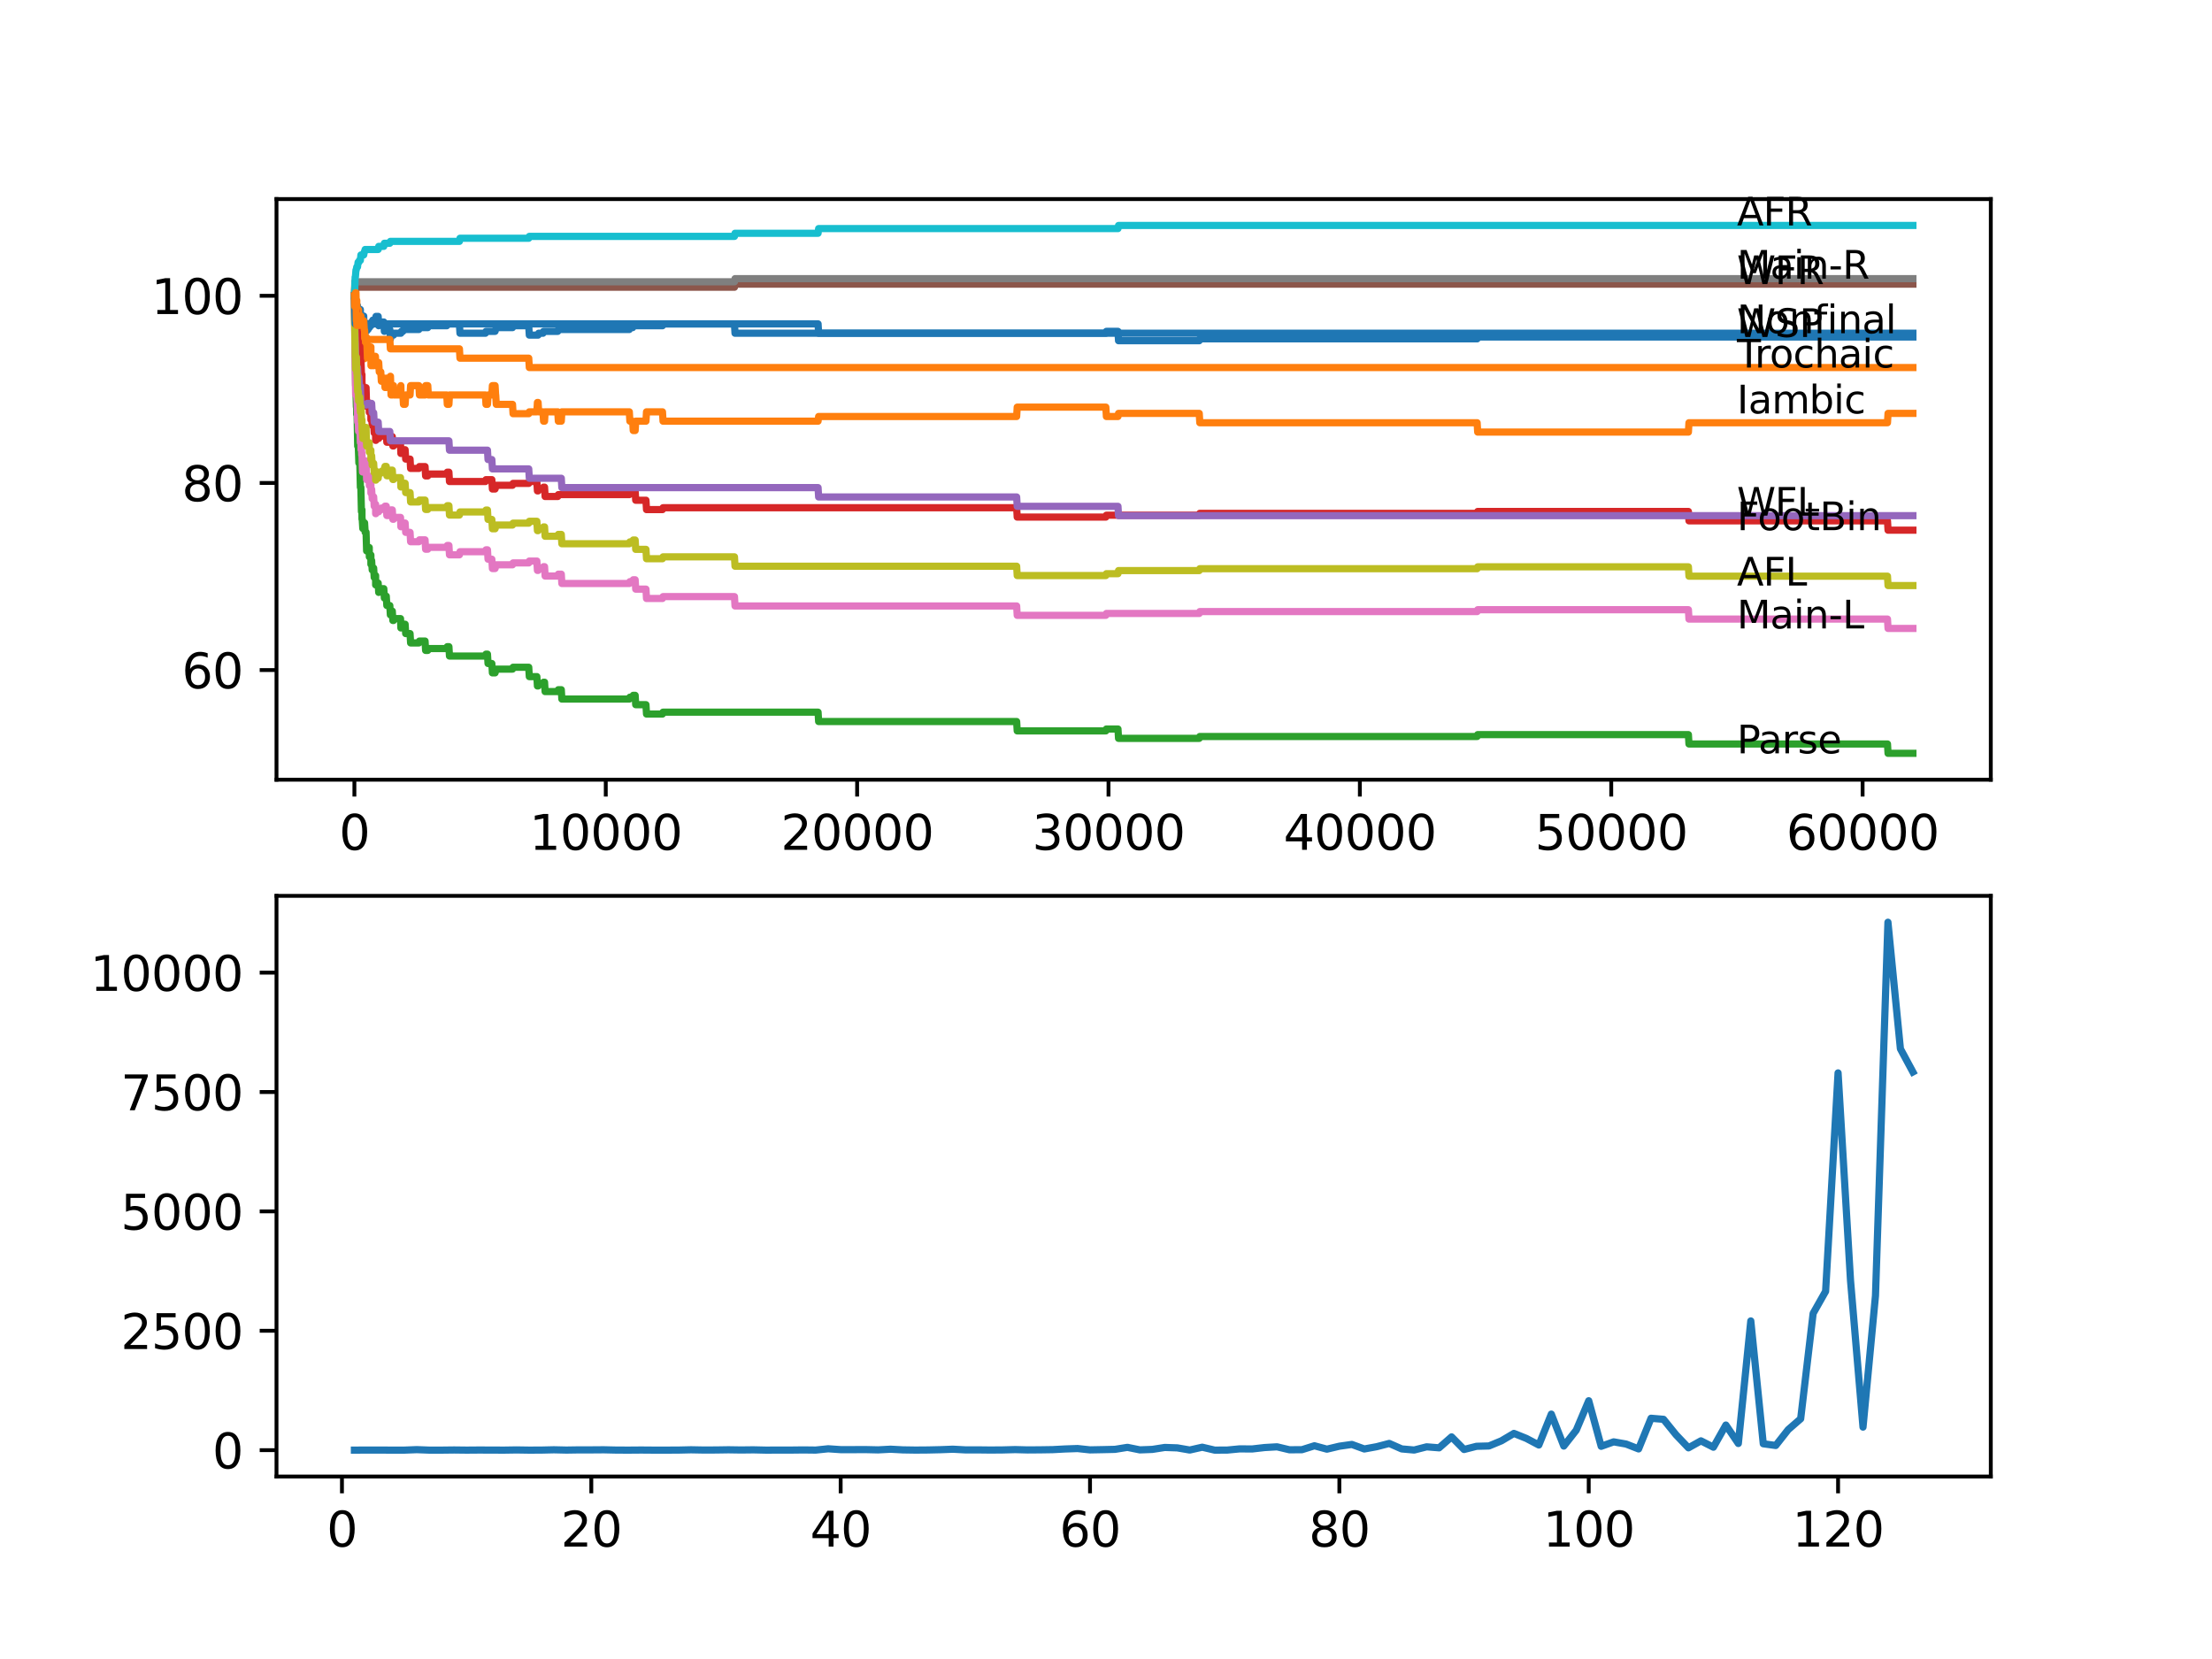 <?xml version="1.0" encoding="utf-8" standalone="no"?>
<!DOCTYPE svg PUBLIC "-//W3C//DTD SVG 1.1//EN"
  "http://www.w3.org/Graphics/SVG/1.1/DTD/svg11.dtd">
<svg xmlns:xlink="http://www.w3.org/1999/xlink" width="460.8pt" height="345.6pt" viewBox="0 0 460.8 345.6" xmlns="http://www.w3.org/2000/svg" version="1.1">
 <defs>
  <style type="text/css">*{stroke-linejoin: round; stroke-linecap: butt}</style>
 </defs>
 <g id="figure_1">
  <g id="patch_1">
   <path d="M 0 345.6 
L 460.8 345.6 
L 460.8 0 
L 0 0 
z
" style="fill: #ffffff"/>
  </g>
  <g id="axes_1">
   <g id="patch_2">
    <path d="M 57.6 162.432 
L 414.72 162.432 
L 414.72 41.472 
L 57.6 41.472 
z
" style="fill: #ffffff"/>
   </g>
   <g id="matplotlib.axis_1">
    <g id="xtick_1">
     <g id="line2d_1">
      <defs>
       <path id="m32d2fa4aa2" d="M 0 0 
L 0 3.5 
" style="stroke: #000000; stroke-width: 0.8"/>
      </defs>
      <g>
       <use xlink:href="#m32d2fa4aa2" x="73.827" y="162.432" style="stroke: #000000; stroke-width: 0.8"/>
      </g>
     </g>
     <g id="text_1">
      <!-- 0 -->
      <g transform="translate(70.646 177.03)scale(0.1 -0.1)">
       <defs>
        <path id="DejaVuSans-30" d="M 2034 4250 
Q 1547 4250 1301 3770 
Q 1056 3291 1056 2328 
Q 1056 1369 1301 889 
Q 1547 409 2034 409 
Q 2525 409 2770 889 
Q 3016 1369 3016 2328 
Q 3016 3291 2770 3770 
Q 2525 4250 2034 4250 
z
M 2034 4750 
Q 2819 4750 3233 4129 
Q 3647 3509 3647 2328 
Q 3647 1150 3233 529 
Q 2819 -91 2034 -91 
Q 1250 -91 836 529 
Q 422 1150 422 2328 
Q 422 3509 836 4129 
Q 1250 4750 2034 4750 
z
" transform="scale(0.016)"/>
       </defs>
       <use xlink:href="#DejaVuSans-30"/>
      </g>
     </g>
    </g>
    <g id="xtick_2">
     <g id="line2d_2">
      <g>
       <use xlink:href="#m32d2fa4aa2" x="126.192" y="162.432" style="stroke: #000000; stroke-width: 0.8"/>
      </g>
     </g>
     <g id="text_2">
      <!-- 10000 -->
      <g transform="translate(110.286 177.03)scale(0.1 -0.1)">
       <defs>
        <path id="DejaVuSans-31" d="M 794 531 
L 1825 531 
L 1825 4091 
L 703 3866 
L 703 4441 
L 1819 4666 
L 2450 4666 
L 2450 531 
L 3481 531 
L 3481 0 
L 794 0 
L 794 531 
z
" transform="scale(0.016)"/>
       </defs>
       <use xlink:href="#DejaVuSans-31"/>
       <use xlink:href="#DejaVuSans-30" x="63.623"/>
       <use xlink:href="#DejaVuSans-30" x="127.246"/>
       <use xlink:href="#DejaVuSans-30" x="190.869"/>
       <use xlink:href="#DejaVuSans-30" x="254.492"/>
      </g>
     </g>
    </g>
    <g id="xtick_3">
     <g id="line2d_3">
      <g>
       <use xlink:href="#m32d2fa4aa2" x="178.556" y="162.432" style="stroke: #000000; stroke-width: 0.8"/>
      </g>
     </g>
     <g id="text_3">
      <!-- 20000 -->
      <g transform="translate(162.65 177.03)scale(0.1 -0.1)">
       <defs>
        <path id="DejaVuSans-32" d="M 1228 531 
L 3431 531 
L 3431 0 
L 469 0 
L 469 531 
Q 828 903 1448 1529 
Q 2069 2156 2228 2338 
Q 2531 2678 2651 2914 
Q 2772 3150 2772 3378 
Q 2772 3750 2511 3984 
Q 2250 4219 1831 4219 
Q 1534 4219 1204 4116 
Q 875 4013 500 3803 
L 500 4441 
Q 881 4594 1212 4672 
Q 1544 4750 1819 4750 
Q 2544 4750 2975 4387 
Q 3406 4025 3406 3419 
Q 3406 3131 3298 2873 
Q 3191 2616 2906 2266 
Q 2828 2175 2409 1742 
Q 1991 1309 1228 531 
z
" transform="scale(0.016)"/>
       </defs>
       <use xlink:href="#DejaVuSans-32"/>
       <use xlink:href="#DejaVuSans-30" x="63.623"/>
       <use xlink:href="#DejaVuSans-30" x="127.246"/>
       <use xlink:href="#DejaVuSans-30" x="190.869"/>
       <use xlink:href="#DejaVuSans-30" x="254.492"/>
      </g>
     </g>
    </g>
    <g id="xtick_4">
     <g id="line2d_4">
      <g>
       <use xlink:href="#m32d2fa4aa2" x="230.921" y="162.432" style="stroke: #000000; stroke-width: 0.8"/>
      </g>
     </g>
     <g id="text_4">
      <!-- 30000 -->
      <g transform="translate(215.015 177.03)scale(0.1 -0.1)">
       <defs>
        <path id="DejaVuSans-33" d="M 2597 2516 
Q 3050 2419 3304 2112 
Q 3559 1806 3559 1356 
Q 3559 666 3084 287 
Q 2609 -91 1734 -91 
Q 1441 -91 1130 -33 
Q 819 25 488 141 
L 488 750 
Q 750 597 1062 519 
Q 1375 441 1716 441 
Q 2309 441 2620 675 
Q 2931 909 2931 1356 
Q 2931 1769 2642 2001 
Q 2353 2234 1838 2234 
L 1294 2234 
L 1294 2753 
L 1863 2753 
Q 2328 2753 2575 2939 
Q 2822 3125 2822 3475 
Q 2822 3834 2567 4026 
Q 2313 4219 1838 4219 
Q 1578 4219 1281 4162 
Q 984 4106 628 3988 
L 628 4550 
Q 988 4650 1302 4700 
Q 1616 4750 1894 4750 
Q 2613 4750 3031 4423 
Q 3450 4097 3450 3541 
Q 3450 3153 3228 2886 
Q 3006 2619 2597 2516 
z
" transform="scale(0.016)"/>
       </defs>
       <use xlink:href="#DejaVuSans-33"/>
       <use xlink:href="#DejaVuSans-30" x="63.623"/>
       <use xlink:href="#DejaVuSans-30" x="127.246"/>
       <use xlink:href="#DejaVuSans-30" x="190.869"/>
       <use xlink:href="#DejaVuSans-30" x="254.492"/>
      </g>
     </g>
    </g>
    <g id="xtick_5">
     <g id="line2d_5">
      <g>
       <use xlink:href="#m32d2fa4aa2" x="283.285" y="162.432" style="stroke: #000000; stroke-width: 0.8"/>
      </g>
     </g>
     <g id="text_5">
      <!-- 40000 -->
      <g transform="translate(267.379 177.03)scale(0.1 -0.1)">
       <defs>
        <path id="DejaVuSans-34" d="M 2419 4116 
L 825 1625 
L 2419 1625 
L 2419 4116 
z
M 2253 4666 
L 3047 4666 
L 3047 1625 
L 3713 1625 
L 3713 1100 
L 3047 1100 
L 3047 0 
L 2419 0 
L 2419 1100 
L 313 1100 
L 313 1709 
L 2253 4666 
z
" transform="scale(0.016)"/>
       </defs>
       <use xlink:href="#DejaVuSans-34"/>
       <use xlink:href="#DejaVuSans-30" x="63.623"/>
       <use xlink:href="#DejaVuSans-30" x="127.246"/>
       <use xlink:href="#DejaVuSans-30" x="190.869"/>
       <use xlink:href="#DejaVuSans-30" x="254.492"/>
      </g>
     </g>
    </g>
    <g id="xtick_6">
     <g id="line2d_6">
      <g>
       <use xlink:href="#m32d2fa4aa2" x="335.65" y="162.432" style="stroke: #000000; stroke-width: 0.8"/>
      </g>
     </g>
     <g id="text_6">
      <!-- 50000 -->
      <g transform="translate(319.744 177.03)scale(0.1 -0.1)">
       <defs>
        <path id="DejaVuSans-35" d="M 691 4666 
L 3169 4666 
L 3169 4134 
L 1269 4134 
L 1269 2991 
Q 1406 3038 1543 3061 
Q 1681 3084 1819 3084 
Q 2600 3084 3056 2656 
Q 3513 2228 3513 1497 
Q 3513 744 3044 326 
Q 2575 -91 1722 -91 
Q 1428 -91 1123 -41 
Q 819 9 494 109 
L 494 744 
Q 775 591 1075 516 
Q 1375 441 1709 441 
Q 2250 441 2565 725 
Q 2881 1009 2881 1497 
Q 2881 1984 2565 2268 
Q 2250 2553 1709 2553 
Q 1456 2553 1204 2497 
Q 953 2441 691 2322 
L 691 4666 
z
" transform="scale(0.016)"/>
       </defs>
       <use xlink:href="#DejaVuSans-35"/>
       <use xlink:href="#DejaVuSans-30" x="63.623"/>
       <use xlink:href="#DejaVuSans-30" x="127.246"/>
       <use xlink:href="#DejaVuSans-30" x="190.869"/>
       <use xlink:href="#DejaVuSans-30" x="254.492"/>
      </g>
     </g>
    </g>
    <g id="xtick_7">
     <g id="line2d_7">
      <g>
       <use xlink:href="#m32d2fa4aa2" x="388.014" y="162.432" style="stroke: #000000; stroke-width: 0.8"/>
      </g>
     </g>
     <g id="text_7">
      <!-- 60000 -->
      <g transform="translate(372.108 177.03)scale(0.1 -0.1)">
       <defs>
        <path id="DejaVuSans-36" d="M 2113 2584 
Q 1688 2584 1439 2293 
Q 1191 2003 1191 1497 
Q 1191 994 1439 701 
Q 1688 409 2113 409 
Q 2538 409 2786 701 
Q 3034 994 3034 1497 
Q 3034 2003 2786 2293 
Q 2538 2584 2113 2584 
z
M 3366 4563 
L 3366 3988 
Q 3128 4100 2886 4159 
Q 2644 4219 2406 4219 
Q 1781 4219 1451 3797 
Q 1122 3375 1075 2522 
Q 1259 2794 1537 2939 
Q 1816 3084 2150 3084 
Q 2853 3084 3261 2657 
Q 3669 2231 3669 1497 
Q 3669 778 3244 343 
Q 2819 -91 2113 -91 
Q 1303 -91 875 529 
Q 447 1150 447 2328 
Q 447 3434 972 4092 
Q 1497 4750 2381 4750 
Q 2619 4750 2861 4703 
Q 3103 4656 3366 4563 
z
" transform="scale(0.016)"/>
       </defs>
       <use xlink:href="#DejaVuSans-36"/>
       <use xlink:href="#DejaVuSans-30" x="63.623"/>
       <use xlink:href="#DejaVuSans-30" x="127.246"/>
       <use xlink:href="#DejaVuSans-30" x="190.869"/>
       <use xlink:href="#DejaVuSans-30" x="254.492"/>
      </g>
     </g>
    </g>
   </g>
   <g id="matplotlib.axis_2">
    <g id="ytick_1">
     <g id="line2d_8">
      <defs>
       <path id="m69a9480f5d" d="M 0 0 
L -3.5 0 
" style="stroke: #000000; stroke-width: 0.8"/>
      </defs>
      <g>
       <use xlink:href="#m69a9480f5d" x="57.6" y="139.587" style="stroke: #000000; stroke-width: 0.8"/>
      </g>
     </g>
     <g id="text_8">
      <!-- 60 -->
      <g transform="translate(37.875 143.386)scale(0.1 -0.1)">
       <use xlink:href="#DejaVuSans-36"/>
       <use xlink:href="#DejaVuSans-30" x="63.623"/>
      </g>
     </g>
    </g>
    <g id="ytick_2">
     <g id="line2d_9">
      <g>
       <use xlink:href="#m69a9480f5d" x="57.6" y="100.604" style="stroke: #000000; stroke-width: 0.8"/>
      </g>
     </g>
     <g id="text_9">
      <!-- 80 -->
      <g transform="translate(37.875 104.403)scale(0.1 -0.1)">
       <defs>
        <path id="DejaVuSans-38" d="M 2034 2216 
Q 1584 2216 1326 1975 
Q 1069 1734 1069 1313 
Q 1069 891 1326 650 
Q 1584 409 2034 409 
Q 2484 409 2743 651 
Q 3003 894 3003 1313 
Q 3003 1734 2745 1975 
Q 2488 2216 2034 2216 
z
M 1403 2484 
Q 997 2584 770 2862 
Q 544 3141 544 3541 
Q 544 4100 942 4425 
Q 1341 4750 2034 4750 
Q 2731 4750 3128 4425 
Q 3525 4100 3525 3541 
Q 3525 3141 3298 2862 
Q 3072 2584 2669 2484 
Q 3125 2378 3379 2068 
Q 3634 1759 3634 1313 
Q 3634 634 3220 271 
Q 2806 -91 2034 -91 
Q 1263 -91 848 271 
Q 434 634 434 1313 
Q 434 1759 690 2068 
Q 947 2378 1403 2484 
z
M 1172 3481 
Q 1172 3119 1398 2916 
Q 1625 2713 2034 2713 
Q 2441 2713 2670 2916 
Q 2900 3119 2900 3481 
Q 2900 3844 2670 4047 
Q 2441 4250 2034 4250 
Q 1625 4250 1398 4047 
Q 1172 3844 1172 3481 
z
" transform="scale(0.016)"/>
       </defs>
       <use xlink:href="#DejaVuSans-38"/>
       <use xlink:href="#DejaVuSans-30" x="63.623"/>
      </g>
     </g>
    </g>
    <g id="ytick_3">
     <g id="line2d_10">
      <g>
       <use xlink:href="#m69a9480f5d" x="57.6" y="61.621" style="stroke: #000000; stroke-width: 0.8"/>
      </g>
     </g>
     <g id="text_10">
      <!-- 100 -->
      <g transform="translate(31.512 65.42)scale(0.1 -0.1)">
       <use xlink:href="#DejaVuSans-31"/>
       <use xlink:href="#DejaVuSans-30" x="63.623"/>
       <use xlink:href="#DejaVuSans-30" x="127.246"/>
      </g>
     </g>
    </g>
   </g>
   <g id="line2d_11">
    <path d="M 73.833 61.621 
L 73.848 61.621 
L 73.932 67.469 
L 73.969 65.13 
L 73.995 65.13 
L 74.037 63.765 
L 74.042 65.714 
L 74.1 65.389 
L 74.121 65.389 
L 74.225 68.573 
L 74.236 68.183 
L 74.356 65.844 
L 74.367 65.844 
L 74.477 63.7 
L 74.592 65.649 
L 74.697 65.649 
L 74.754 65.26 
L 74.76 67.209 
L 74.786 67.209 
L 74.817 67.209 
L 74.938 65.26 
L 74.985 65.26 
L 75.069 64.48 
L 75.074 66.429 
L 75.079 66.429 
L 75.173 66.429 
L 75.236 68.378 
L 75.283 67.599 
L 75.341 67.599 
L 75.456 66.234 
L 75.592 66.234 
L 75.707 65.844 
L 75.77 65.844 
L 75.802 67.793 
L 75.88 67.014 
L 75.948 67.014 
L 76.063 68.963 
L 76.372 68.963 
L 76.488 68.638 
L 76.671 68.638 
L 76.786 68.248 
L 76.938 68.248 
L 77.053 67.858 
L 77.268 67.858 
L 77.388 67.079 
L 77.551 67.079 
L 77.666 66.689 
L 78.205 66.689 
L 78.326 65.909 
L 78.781 65.909 
L 78.891 67.858 
L 78.896 67.469 
L 79.326 67.469 
L 79.441 67.079 
L 79.954 67.079 
L 80.069 69.028 
L 80.085 69.028 
L 80.2 68.638 
L 81.206 68.638 
L 81.321 70.587 
L 81.342 70.587 
L 81.462 69.808 
L 81.981 69.808 
L 82.096 69.418 
L 83.51 69.418 
L 83.625 69.028 
L 83.934 69.028 
L 84.049 68.638 
L 87.259 68.638 
L 87.374 68.248 
L 89.113 68.248 
L 89.228 67.858 
L 93.066 67.858 
L 93.181 67.469 
L 95.705 67.469 
L 95.821 69.418 
L 101.125 69.418 
L 101.24 69.028 
L 103.131 69.028 
L 103.246 68.638 
L 103.267 68.638 
L 103.382 68.248 
L 106.765 68.248 
L 106.88 67.858 
L 110.147 67.858 
L 110.263 69.808 
L 112.095 69.808 
L 112.211 69.418 
L 113.117 69.418 
L 113.232 69.028 
L 116.196 69.028 
L 116.311 68.638 
L 131.099 68.638 
L 131.214 68.248 
L 131.8 68.248 
L 131.915 67.858 
L 138.005 67.858 
L 138.121 67.469 
L 170.419 67.469 
L 170.534 69.418 
L 230.366 69.418 
L 230.481 69.028 
L 232.895 69.028 
L 233.01 70.977 
L 249.825 70.977 
L 249.94 70.587 
L 307.713 70.587 
L 307.829 70.197 
L 398.487 70.197 
L 398.487 70.197 
" clip-path="url(#pfcf13261f3)" style="fill: none; stroke: #1f77b4; stroke-width: 1.5; stroke-linecap: square"/>
   </g>
   <g id="line2d_12">
    <path d="M 73.833 61.621 
L 73.932 58.697 
L 73.937 60.647 
L 73.964 64.545 
L 73.995 58.697 
L 74.047 60.647 
L 74.079 60.647 
L 74.089 58.697 
L 74.157 62.596 
L 74.184 62.596 
L 74.194 62.596 
L 74.288 66.494 
L 74.304 64.545 
L 74.325 62.596 
L 74.372 66.494 
L 74.414 64.545 
L 74.424 64.545 
L 74.487 68.443 
L 74.54 66.494 
L 74.639 66.494 
L 74.697 64.545 
L 74.749 66.494 
L 74.754 66.494 
L 74.817 66.104 
L 74.822 68.053 
L 74.843 68.053 
L 74.849 68.053 
L 74.953 70.002 
L 74.959 68.053 
L 74.985 68.053 
L 75.016 71.952 
L 75.095 69.353 
L 75.173 69.353 
L 75.236 66.916 
L 75.257 70.815 
L 75.268 70.815 
L 75.278 70.815 
L 75.341 68.865 
L 75.372 72.764 
L 75.383 72.764 
L 75.404 72.764 
L 75.524 68.865 
L 75.592 68.865 
L 75.707 70.815 
L 75.802 70.815 
L 75.922 74.713 
L 75.948 74.713 
L 76.063 74.226 
L 76.257 74.226 
L 76.372 70.327 
L 76.488 72.276 
L 76.671 72.276 
L 76.786 74.226 
L 76.922 74.226 
L 76.938 72.276 
L 77.032 74.226 
L 77.263 74.226 
L 77.268 72.276 
L 77.284 76.175 
L 77.367 76.175 
L 77.42 76.175 
L 77.535 74.226 
L 77.551 74.226 
L 77.666 76.175 
L 77.839 76.175 
L 77.954 74.226 
L 78.205 74.226 
L 78.32 76.175 
L 78.781 76.175 
L 78.891 75.525 
L 79.006 77.474 
L 79.326 77.474 
L 79.441 79.423 
L 79.954 79.423 
L 80.069 78.774 
L 80.085 78.774 
L 80.2 80.723 
L 80.467 80.723 
L 80.583 78.774 
L 81.206 78.774 
L 81.321 78.384 
L 81.342 78.384 
L 81.462 82.282 
L 81.724 82.282 
L 81.839 80.333 
L 81.981 80.333 
L 82.096 82.282 
L 83.436 82.282 
L 83.51 80.333 
L 83.546 82.282 
L 83.934 82.282 
L 84.049 84.231 
L 84.395 84.231 
L 84.51 82.282 
L 85.421 82.282 
L 85.536 80.333 
L 87.259 80.333 
L 87.374 82.282 
L 88.547 82.282 
L 88.662 80.333 
L 89.113 80.333 
L 89.228 82.282 
L 93.066 82.282 
L 93.181 84.231 
L 93.517 84.231 
L 93.632 82.282 
L 101.125 82.282 
L 101.24 84.231 
L 101.549 84.231 
L 101.664 82.282 
L 102.46 82.282 
L 102.576 80.333 
L 103.131 80.333 
L 103.246 82.282 
L 103.267 82.282 
L 103.382 84.231 
L 106.765 84.231 
L 106.88 86.18 
L 110.147 86.18 
L 110.263 85.79 
L 111.839 85.79 
L 111.954 83.841 
L 112.095 83.841 
L 112.211 85.79 
L 113.117 85.79 
L 113.232 87.74 
L 113.441 87.74 
L 113.556 85.79 
L 116.196 85.79 
L 116.311 87.74 
L 116.929 87.74 
L 117.044 85.79 
L 131.099 85.79 
L 131.214 87.74 
L 131.8 87.74 
L 131.915 89.689 
L 132.313 89.689 
L 132.429 87.74 
L 134.565 87.74 
L 134.68 85.79 
L 138.005 85.79 
L 138.121 87.74 
L 170.419 87.74 
L 170.534 86.765 
L 211.787 86.765 
L 211.902 84.816 
L 230.366 84.816 
L 230.481 86.765 
L 232.895 86.765 
L 233.01 86.115 
L 249.825 86.115 
L 249.94 88.064 
L 307.713 88.064 
L 307.829 90.014 
L 351.726 90.014 
L 351.841 88.064 
L 393.198 88.064 
L 393.314 86.115 
L 398.487 86.115 
L 398.487 86.115 
" clip-path="url(#pfcf13261f3)" style="fill: none; stroke: #ff7f0e; stroke-width: 1.5; stroke-linecap: square"/>
   </g>
   <g id="line2d_13">
    <path d="M 73.833 61.621 
L 73.969 70.977 
L 73.979 70.977 
L 74.089 80.333 
L 74.11 80.008 
L 74.121 80.008 
L 74.241 84.751 
L 74.246 84.751 
L 74.288 84.361 
L 74.294 86.31 
L 74.335 86.31 
L 74.388 86.31 
L 74.513 92.937 
L 74.639 92.937 
L 74.76 96.446 
L 74.953 96.446 
L 75.074 101.513 
L 75.173 101.513 
L 75.294 106.581 
L 75.367 106.581 
L 75.404 106.191 
L 75.409 108.141 
L 75.456 108.141 
L 75.461 108.141 
L 75.576 110.09 
L 75.592 110.09 
L 75.707 109.7 
L 75.802 109.7 
L 75.922 108.92 
L 75.948 108.92 
L 76.063 110.869 
L 76.257 110.869 
L 76.372 114.768 
L 76.378 114.443 
L 76.671 114.443 
L 76.786 114.053 
L 76.922 114.053 
L 76.938 116.002 
L 77.037 115.612 
L 77.263 115.612 
L 77.268 117.561 
L 77.373 116.782 
L 77.42 116.782 
L 77.535 118.731 
L 77.551 118.731 
L 77.666 118.341 
L 77.839 118.341 
L 77.954 120.29 
L 78.205 120.29 
L 78.247 119.9 
L 78.252 121.849 
L 78.294 121.849 
L 78.299 121.849 
L 78.415 121.46 
L 78.781 121.46 
L 78.891 123.409 
L 78.896 123.019 
L 79.326 123.019 
L 79.441 122.629 
L 79.954 122.629 
L 80.069 124.578 
L 80.085 124.578 
L 80.2 124.188 
L 80.467 124.188 
L 80.583 126.138 
L 81.206 126.138 
L 81.321 128.087 
L 81.342 128.087 
L 81.462 127.307 
L 81.724 127.307 
L 81.839 129.256 
L 81.981 129.256 
L 82.096 128.866 
L 83.436 128.866 
L 83.51 130.815 
L 83.552 130.426 
L 83.934 130.426 
L 84.049 130.036 
L 84.395 130.036 
L 84.51 131.985 
L 85.421 131.985 
L 85.536 133.934 
L 87.259 133.934 
L 87.374 133.544 
L 88.547 133.544 
L 88.662 135.493 
L 89.113 135.493 
L 89.228 135.104 
L 93.066 135.104 
L 93.181 134.714 
L 93.517 134.714 
L 93.632 136.663 
L 101.125 136.663 
L 101.24 136.273 
L 101.549 136.273 
L 101.664 138.222 
L 102.46 138.222 
L 102.576 140.171 
L 103.131 140.171 
L 103.246 139.781 
L 103.267 139.781 
L 103.382 139.392 
L 106.765 139.392 
L 106.88 139.002 
L 110.147 139.002 
L 110.263 140.951 
L 111.839 140.951 
L 111.954 142.9 
L 112.095 142.9 
L 112.211 142.51 
L 113.117 142.51 
L 113.232 142.12 
L 113.441 142.12 
L 113.556 144.07 
L 116.196 144.07 
L 116.311 143.68 
L 116.929 143.68 
L 117.044 145.629 
L 131.099 145.629 
L 131.214 145.239 
L 131.8 145.239 
L 131.915 144.849 
L 132.313 144.849 
L 132.429 146.798 
L 134.565 146.798 
L 134.68 148.747 
L 138.005 148.747 
L 138.121 148.358 
L 170.419 148.358 
L 170.534 150.307 
L 211.787 150.307 
L 211.902 152.256 
L 230.366 152.256 
L 230.481 151.866 
L 232.895 151.866 
L 233.01 153.815 
L 249.825 153.815 
L 249.94 153.425 
L 307.713 153.425 
L 307.829 153.036 
L 351.726 153.036 
L 351.841 154.985 
L 393.198 154.985 
L 393.314 156.934 
L 398.487 156.934 
L 398.487 156.934 
" clip-path="url(#pfcf13261f3)" style="fill: none; stroke: #2ca02c; stroke-width: 1.5; stroke-linecap: square"/>
   </g>
   <g id="line2d_14">
    <path d="M 73.833 61.621 
L 73.864 61.621 
L 73.985 65.13 
L 74.021 65.13 
L 74.079 64.74 
L 74.084 66.689 
L 74.115 66.364 
L 74.121 66.364 
L 74.231 64.772 
L 74.246 66.721 
L 74.346 66.332 
L 74.388 66.332 
L 74.508 71.01 
L 74.639 71.01 
L 74.697 72.959 
L 74.754 72.569 
L 74.87 72.179 
L 74.953 72.179 
L 75.069 75.298 
L 75.205 75.298 
L 75.32 78.416 
L 75.367 78.416 
L 75.404 78.026 
L 75.409 79.976 
L 75.456 79.976 
L 75.461 79.976 
L 75.576 81.925 
L 75.592 81.925 
L 75.707 81.535 
L 75.802 81.535 
L 75.922 80.755 
L 76.257 80.755 
L 76.372 84.653 
L 76.378 84.329 
L 76.671 84.329 
L 76.786 83.939 
L 76.922 83.939 
L 76.938 85.888 
L 77.037 85.498 
L 77.263 85.498 
L 77.268 87.447 
L 77.373 86.668 
L 77.42 86.668 
L 77.535 88.617 
L 77.551 88.617 
L 77.666 88.227 
L 77.839 88.227 
L 77.954 90.176 
L 78.205 90.176 
L 78.247 89.786 
L 78.252 91.735 
L 78.294 91.735 
L 78.299 91.735 
L 78.415 91.345 
L 78.891 91.345 
L 79.006 90.956 
L 79.326 90.956 
L 79.441 90.566 
L 80.085 90.566 
L 80.2 90.176 
L 80.467 90.176 
L 80.583 92.125 
L 81.206 92.125 
L 81.321 91.735 
L 81.342 91.735 
L 81.462 90.956 
L 81.724 90.956 
L 81.839 92.905 
L 81.981 92.905 
L 82.096 92.515 
L 83.436 92.515 
L 83.51 94.464 
L 83.552 94.074 
L 83.934 94.074 
L 84.049 93.684 
L 84.395 93.684 
L 84.51 95.634 
L 85.421 95.634 
L 85.536 97.583 
L 87.259 97.583 
L 87.374 97.193 
L 88.547 97.193 
L 88.662 99.142 
L 89.113 99.142 
L 89.228 98.752 
L 93.066 98.752 
L 93.181 98.362 
L 93.517 98.362 
L 93.632 100.311 
L 101.125 100.311 
L 101.24 99.922 
L 102.46 99.922 
L 102.576 101.871 
L 103.131 101.871 
L 103.246 101.481 
L 103.267 101.481 
L 103.382 101.091 
L 106.765 101.091 
L 106.88 100.701 
L 110.147 100.701 
L 110.263 100.311 
L 111.839 100.311 
L 111.954 102.261 
L 112.095 102.261 
L 112.211 101.871 
L 113.117 101.871 
L 113.232 101.481 
L 113.441 101.481 
L 113.556 103.43 
L 116.196 103.43 
L 116.311 103.04 
L 131.099 103.04 
L 131.214 102.65 
L 131.8 102.65 
L 131.915 102.261 
L 132.313 102.261 
L 132.429 104.21 
L 134.565 104.21 
L 134.68 106.159 
L 138.005 106.159 
L 138.121 105.769 
L 211.787 105.769 
L 211.902 107.718 
L 230.366 107.718 
L 230.481 107.328 
L 249.825 107.328 
L 249.94 106.939 
L 307.713 106.939 
L 307.829 106.549 
L 351.726 106.549 
L 351.841 108.498 
L 393.198 108.498 
L 393.314 110.447 
L 398.487 110.447 
L 398.487 110.447 
" clip-path="url(#pfcf13261f3)" style="fill: none; stroke: #d62728; stroke-width: 1.5; stroke-linecap: square"/>
   </g>
   <g id="line2d_15">
    <path d="M 73.833 61.621 
L 73.969 71.367 
L 73.99 71.367 
L 74.089 75.265 
L 74.11 74.94 
L 74.194 74.94 
L 74.205 74.615 
L 74.21 76.565 
L 74.278 76.565 
L 74.477 76.565 
L 74.592 78.514 
L 74.754 78.514 
L 74.87 80.463 
L 75.069 80.463 
L 75.189 84.361 
L 76.372 84.361 
L 76.488 84.036 
L 77.42 84.036 
L 77.535 85.985 
L 77.839 85.985 
L 77.954 87.934 
L 78.781 87.934 
L 78.896 89.884 
L 81.206 89.884 
L 81.321 91.833 
L 93.517 91.833 
L 93.632 93.782 
L 101.549 93.782 
L 101.664 95.731 
L 102.46 95.731 
L 102.576 97.68 
L 110.147 97.68 
L 110.263 99.629 
L 116.929 99.629 
L 117.044 101.578 
L 170.419 101.578 
L 170.534 103.528 
L 211.787 103.528 
L 211.902 105.477 
L 232.895 105.477 
L 233.01 107.426 
L 398.487 107.426 
L 398.487 107.426 
" clip-path="url(#pfcf13261f3)" style="fill: none; stroke: #9467bd; stroke-width: 1.5; stroke-linecap: square"/>
   </g>
   <g id="line2d_16">
    <path d="M 73.833 61.621 
L 73.859 61.621 
L 73.979 59.834 
L 153.003 59.834 
L 153.118 59.185 
L 398.487 59.185 
L 398.487 59.185 
" clip-path="url(#pfcf13261f3)" style="fill: none; stroke: #8c564b; stroke-width: 1.5; stroke-linecap: square"/>
   </g>
   <g id="line2d_17">
    <path d="M 73.833 61.621 
L 73.985 76.824 
L 73.99 76.824 
L 74.089 82.282 
L 74.11 81.957 
L 74.121 81.957 
L 74.231 79.716 
L 74.351 83.224 
L 74.388 83.224 
L 74.508 87.902 
L 74.639 87.902 
L 74.697 89.851 
L 74.754 89.461 
L 74.87 89.071 
L 74.953 89.071 
L 75.069 92.19 
L 75.173 92.19 
L 75.205 91.703 
L 75.21 93.652 
L 75.273 92.872 
L 75.278 92.872 
L 75.367 94.821 
L 75.393 94.432 
L 75.404 94.432 
L 75.524 98.33 
L 75.592 98.33 
L 75.707 97.94 
L 75.77 97.94 
L 75.891 96.511 
L 75.948 96.511 
L 76.063 96.023 
L 76.257 96.023 
L 76.372 99.922 
L 76.378 99.597 
L 76.671 99.597 
L 76.786 99.207 
L 76.922 99.207 
L 76.938 101.156 
L 77.037 100.766 
L 77.263 100.766 
L 77.268 102.715 
L 77.373 101.936 
L 77.42 101.936 
L 77.535 103.885 
L 77.551 103.885 
L 77.666 103.495 
L 77.839 103.495 
L 77.954 105.444 
L 78.205 105.444 
L 78.247 105.054 
L 78.252 107.004 
L 78.294 107.004 
L 78.299 107.004 
L 78.415 106.614 
L 78.891 106.614 
L 79.006 106.224 
L 79.326 106.224 
L 79.441 105.834 
L 80.085 105.834 
L 80.2 105.444 
L 80.467 105.444 
L 80.583 107.393 
L 81.206 107.393 
L 81.321 107.004 
L 81.342 107.004 
L 81.462 106.224 
L 81.724 106.224 
L 81.839 108.173 
L 81.981 108.173 
L 82.096 107.783 
L 83.436 107.783 
L 83.51 109.732 
L 83.552 109.342 
L 83.934 109.342 
L 84.049 108.953 
L 84.395 108.953 
L 84.51 110.902 
L 85.421 110.902 
L 85.536 112.851 
L 87.259 112.851 
L 87.374 112.461 
L 88.547 112.461 
L 88.662 114.41 
L 89.113 114.41 
L 89.228 114.02 
L 93.066 114.02 
L 93.181 113.631 
L 93.517 113.631 
L 93.632 115.58 
L 95.705 115.58 
L 95.821 114.93 
L 101.125 114.93 
L 101.24 114.54 
L 101.549 114.54 
L 101.664 116.489 
L 102.46 116.489 
L 102.576 118.438 
L 103.131 118.438 
L 103.246 118.049 
L 103.267 118.049 
L 103.382 117.659 
L 106.765 117.659 
L 106.88 117.269 
L 110.147 117.269 
L 110.263 116.879 
L 111.839 116.879 
L 111.954 118.828 
L 112.095 118.828 
L 112.211 118.438 
L 113.117 118.438 
L 113.232 118.049 
L 113.441 118.049 
L 113.556 119.998 
L 116.196 119.998 
L 116.311 119.608 
L 116.929 119.608 
L 117.044 121.557 
L 131.099 121.557 
L 131.214 121.167 
L 131.8 121.167 
L 131.915 120.777 
L 132.313 120.777 
L 132.429 122.727 
L 134.565 122.727 
L 134.68 124.676 
L 138.005 124.676 
L 138.121 124.286 
L 153.003 124.286 
L 153.118 126.235 
L 211.787 126.235 
L 211.902 128.184 
L 230.366 128.184 
L 230.481 127.794 
L 249.825 127.794 
L 249.94 127.404 
L 307.713 127.404 
L 307.829 127.015 
L 351.726 127.015 
L 351.841 128.964 
L 393.198 128.964 
L 393.314 130.913 
L 398.487 130.913 
L 398.487 130.913 
" clip-path="url(#pfcf13261f3)" style="fill: none; stroke: #e377c2; stroke-width: 1.5; stroke-linecap: square"/>
   </g>
   <g id="line2d_18">
    <path d="M 73.833 61.621 
L 73.974 58.697 
L 153.003 58.697 
L 153.118 58.048 
L 398.487 58.048 
L 398.487 58.048 
" clip-path="url(#pfcf13261f3)" style="fill: none; stroke: #7f7f7f; stroke-width: 1.5; stroke-linecap: square"/>
   </g>
   <g id="line2d_19">
    <path d="M 73.833 61.621 
L 73.848 61.134 
L 73.869 66.981 
L 74 74.388 
L 74.021 74.388 
L 74.026 73.998 
L 74.084 76.922 
L 74.1 76.597 
L 74.121 76.597 
L 74.231 74.356 
L 74.351 77.864 
L 74.388 77.864 
L 74.508 81.567 
L 74.639 81.567 
L 74.697 83.516 
L 74.754 83.127 
L 74.87 82.737 
L 74.953 82.737 
L 75.069 85.855 
L 75.184 84.718 
L 75.205 84.718 
L 75.32 87.837 
L 75.367 87.837 
L 75.404 87.447 
L 75.409 89.396 
L 75.456 89.396 
L 75.461 89.396 
L 75.576 91.345 
L 75.592 91.345 
L 75.707 90.956 
L 75.77 90.956 
L 75.891 89.526 
L 75.948 89.526 
L 76.063 89.039 
L 76.257 89.039 
L 76.372 92.937 
L 76.378 92.612 
L 76.671 92.612 
L 76.786 92.223 
L 76.922 92.223 
L 76.938 94.172 
L 77.037 93.782 
L 77.263 93.782 
L 77.268 95.731 
L 77.373 94.951 
L 77.42 94.951 
L 77.535 96.9 
L 77.551 96.9 
L 77.666 96.511 
L 77.839 96.511 
L 77.954 98.46 
L 78.205 98.46 
L 78.247 98.07 
L 78.252 100.019 
L 78.294 100.019 
L 78.299 100.019 
L 78.415 99.629 
L 78.781 99.629 
L 78.896 98.59 
L 79.326 98.59 
L 79.441 98.2 
L 79.954 98.2 
L 80.069 97.55 
L 80.085 97.55 
L 80.2 97.16 
L 80.467 97.16 
L 80.583 99.11 
L 81.206 99.11 
L 81.321 98.72 
L 81.342 98.72 
L 81.462 97.94 
L 81.724 97.94 
L 81.839 99.889 
L 81.981 99.889 
L 82.096 99.499 
L 83.436 99.499 
L 83.51 101.448 
L 83.552 101.059 
L 83.934 101.059 
L 84.049 100.669 
L 84.395 100.669 
L 84.51 102.618 
L 85.421 102.618 
L 85.536 104.567 
L 87.259 104.567 
L 87.374 104.177 
L 88.547 104.177 
L 88.662 106.126 
L 89.113 106.126 
L 89.228 105.737 
L 93.066 105.737 
L 93.181 105.347 
L 93.517 105.347 
L 93.632 107.296 
L 95.705 107.296 
L 95.821 106.646 
L 101.125 106.646 
L 101.24 106.256 
L 101.549 106.256 
L 101.664 108.205 
L 102.46 108.205 
L 102.576 110.155 
L 103.131 110.155 
L 103.246 109.765 
L 103.267 109.765 
L 103.382 109.375 
L 106.765 109.375 
L 106.88 108.985 
L 110.147 108.985 
L 110.263 108.595 
L 111.839 108.595 
L 111.954 110.544 
L 112.095 110.544 
L 112.211 110.155 
L 113.117 110.155 
L 113.232 109.765 
L 113.441 109.765 
L 113.556 111.714 
L 116.196 111.714 
L 116.311 111.324 
L 116.929 111.324 
L 117.044 113.273 
L 131.099 113.273 
L 131.214 112.883 
L 131.8 112.883 
L 131.915 112.494 
L 132.313 112.494 
L 132.429 114.443 
L 134.565 114.443 
L 134.68 116.392 
L 138.005 116.392 
L 138.121 116.002 
L 153.003 116.002 
L 153.118 117.951 
L 211.787 117.951 
L 211.902 119.9 
L 230.366 119.9 
L 230.481 119.51 
L 232.895 119.51 
L 233.01 118.861 
L 249.825 118.861 
L 249.94 118.471 
L 307.713 118.471 
L 307.829 118.081 
L 351.726 118.081 
L 351.841 120.03 
L 393.198 120.03 
L 393.314 121.979 
L 398.487 121.979 
L 398.487 121.979 
" clip-path="url(#pfcf13261f3)" style="fill: none; stroke: #bcbd22; stroke-width: 1.5; stroke-linecap: square"/>
   </g>
   <g id="line2d_20">
    <path d="M 73.833 61.621 
L 73.985 57.723 
L 74.037 57.723 
L 74.152 56.261 
L 74.205 56.261 
L 74.32 55.611 
L 74.477 55.611 
L 74.592 54.637 
L 74.754 54.637 
L 74.87 54.247 
L 75.069 54.247 
L 75.184 53.11 
L 75.77 53.11 
L 75.885 52.46 
L 75.948 52.46 
L 76.063 51.973 
L 78.781 51.973 
L 78.896 51.323 
L 79.954 51.323 
L 80.069 50.674 
L 81.206 50.674 
L 81.321 50.284 
L 95.705 50.284 
L 95.821 49.634 
L 110.147 49.634 
L 110.263 49.244 
L 153.003 49.244 
L 153.118 48.594 
L 170.419 48.594 
L 170.534 47.62 
L 232.895 47.62 
L 233.01 46.97 
L 398.487 46.97 
L 398.487 46.97 
" clip-path="url(#pfcf13261f3)" style="fill: none; stroke: #17becf; stroke-width: 1.5; stroke-linecap: square"/>
   </g>
   <g id="line2d_21">
    <path d="M 73.833 61.621 
L 73.859 61.621 
L 73.985 67.469 
L 153.003 67.469 
L 153.118 69.418 
L 398.487 69.418 
L 398.487 69.418 
" clip-path="url(#pfcf13261f3)" style="fill: none; stroke: #1f77b4; stroke-width: 1.5; stroke-linecap: square"/>
   </g>
   <g id="line2d_22">
    <path d="M 73.833 61.621 
L 73.932 63.895 
L 73.943 62.921 
L 73.958 62.921 
L 74.079 60.971 
L 74.121 60.971 
L 74.236 66.819 
L 74.241 65.844 
L 74.304 65.844 
L 74.325 67.793 
L 74.414 65.844 
L 74.754 65.844 
L 74.817 67.793 
L 74.864 65.844 
L 75.173 65.844 
L 75.288 67.793 
L 75.341 67.793 
L 75.456 66.819 
L 75.77 66.819 
L 75.885 68.768 
L 75.948 68.768 
L 76.063 70.717 
L 81.206 70.717 
L 81.321 72.666 
L 95.705 72.666 
L 95.821 74.615 
L 110.147 74.615 
L 110.263 76.565 
L 398.487 76.565 
L 398.487 76.565 
" clip-path="url(#pfcf13261f3)" style="fill: none; stroke: #ff7f0e; stroke-width: 1.5; stroke-linecap: square"/>
   </g>
   <g id="patch_3">
    <path d="M 57.6 162.432 
L 57.6 41.472 
" style="fill: none; stroke: #000000; stroke-width: 0.8; stroke-linejoin: miter; stroke-linecap: square"/>
   </g>
   <g id="patch_4">
    <path d="M 414.72 162.432 
L 414.72 41.472 
" style="fill: none; stroke: #000000; stroke-width: 0.8; stroke-linejoin: miter; stroke-linecap: square"/>
   </g>
   <g id="patch_5">
    <path d="M 57.6 162.432 
L 414.72 162.432 
" style="fill: none; stroke: #000000; stroke-width: 0.8; stroke-linejoin: miter; stroke-linecap: square"/>
   </g>
   <g id="patch_6">
    <path d="M 57.6 41.472 
L 414.72 41.472 
" style="fill: none; stroke: #000000; stroke-width: 0.8; stroke-linejoin: miter; stroke-linecap: square"/>
   </g>
   <g id="text_11">
    <!-- WSP -->
    <g transform="translate(361.832 70.197)scale(0.08 -0.08)">
     <defs>
      <path id="DejaVuSans-57" d="M 213 4666 
L 850 4666 
L 1831 722 
L 2809 4666 
L 3519 4666 
L 4500 722 
L 5478 4666 
L 6119 4666 
L 4947 0 
L 4153 0 
L 3169 4050 
L 2175 0 
L 1381 0 
L 213 4666 
z
" transform="scale(0.016)"/>
      <path id="DejaVuSans-53" d="M 3425 4513 
L 3425 3897 
Q 3066 4069 2747 4153 
Q 2428 4238 2131 4238 
Q 1616 4238 1336 4038 
Q 1056 3838 1056 3469 
Q 1056 3159 1242 3001 
Q 1428 2844 1947 2747 
L 2328 2669 
Q 3034 2534 3370 2195 
Q 3706 1856 3706 1288 
Q 3706 609 3251 259 
Q 2797 -91 1919 -91 
Q 1588 -91 1214 -16 
Q 841 59 441 206 
L 441 856 
Q 825 641 1194 531 
Q 1563 422 1919 422 
Q 2459 422 2753 634 
Q 3047 847 3047 1241 
Q 3047 1584 2836 1778 
Q 2625 1972 2144 2069 
L 1759 2144 
Q 1053 2284 737 2584 
Q 422 2884 422 3419 
Q 422 4038 858 4394 
Q 1294 4750 2059 4750 
Q 2388 4750 2728 4690 
Q 3069 4631 3425 4513 
z
" transform="scale(0.016)"/>
      <path id="DejaVuSans-50" d="M 1259 4147 
L 1259 2394 
L 2053 2394 
Q 2494 2394 2734 2622 
Q 2975 2850 2975 3272 
Q 2975 3691 2734 3919 
Q 2494 4147 2053 4147 
L 1259 4147 
z
M 628 4666 
L 2053 4666 
Q 2838 4666 3239 4311 
Q 3641 3956 3641 3272 
Q 3641 2581 3239 2228 
Q 2838 1875 2053 1875 
L 1259 1875 
L 1259 0 
L 628 0 
L 628 4666 
z
" transform="scale(0.016)"/>
     </defs>
     <use xlink:href="#DejaVuSans-57"/>
     <use xlink:href="#DejaVuSans-53" x="98.877"/>
     <use xlink:href="#DejaVuSans-50" x="162.354"/>
    </g>
   </g>
   <g id="text_12">
    <!-- Iambic -->
    <g transform="translate(361.832 86.115)scale(0.08 -0.08)">
     <defs>
      <path id="DejaVuSans-49" d="M 628 4666 
L 1259 4666 
L 1259 0 
L 628 0 
L 628 4666 
z
" transform="scale(0.016)"/>
      <path id="DejaVuSans-61" d="M 2194 1759 
Q 1497 1759 1228 1600 
Q 959 1441 959 1056 
Q 959 750 1161 570 
Q 1363 391 1709 391 
Q 2188 391 2477 730 
Q 2766 1069 2766 1631 
L 2766 1759 
L 2194 1759 
z
M 3341 1997 
L 3341 0 
L 2766 0 
L 2766 531 
Q 2569 213 2275 61 
Q 1981 -91 1556 -91 
Q 1019 -91 701 211 
Q 384 513 384 1019 
Q 384 1609 779 1909 
Q 1175 2209 1959 2209 
L 2766 2209 
L 2766 2266 
Q 2766 2663 2505 2880 
Q 2244 3097 1772 3097 
Q 1472 3097 1187 3025 
Q 903 2953 641 2809 
L 641 3341 
Q 956 3463 1253 3523 
Q 1550 3584 1831 3584 
Q 2591 3584 2966 3190 
Q 3341 2797 3341 1997 
z
" transform="scale(0.016)"/>
      <path id="DejaVuSans-6d" d="M 3328 2828 
Q 3544 3216 3844 3400 
Q 4144 3584 4550 3584 
Q 5097 3584 5394 3201 
Q 5691 2819 5691 2113 
L 5691 0 
L 5113 0 
L 5113 2094 
Q 5113 2597 4934 2840 
Q 4756 3084 4391 3084 
Q 3944 3084 3684 2787 
Q 3425 2491 3425 1978 
L 3425 0 
L 2847 0 
L 2847 2094 
Q 2847 2600 2669 2842 
Q 2491 3084 2119 3084 
Q 1678 3084 1418 2786 
Q 1159 2488 1159 1978 
L 1159 0 
L 581 0 
L 581 3500 
L 1159 3500 
L 1159 2956 
Q 1356 3278 1631 3431 
Q 1906 3584 2284 3584 
Q 2666 3584 2933 3390 
Q 3200 3197 3328 2828 
z
" transform="scale(0.016)"/>
      <path id="DejaVuSans-62" d="M 3116 1747 
Q 3116 2381 2855 2742 
Q 2594 3103 2138 3103 
Q 1681 3103 1420 2742 
Q 1159 2381 1159 1747 
Q 1159 1113 1420 752 
Q 1681 391 2138 391 
Q 2594 391 2855 752 
Q 3116 1113 3116 1747 
z
M 1159 2969 
Q 1341 3281 1617 3432 
Q 1894 3584 2278 3584 
Q 2916 3584 3314 3078 
Q 3713 2572 3713 1747 
Q 3713 922 3314 415 
Q 2916 -91 2278 -91 
Q 1894 -91 1617 61 
Q 1341 213 1159 525 
L 1159 0 
L 581 0 
L 581 4863 
L 1159 4863 
L 1159 2969 
z
" transform="scale(0.016)"/>
      <path id="DejaVuSans-69" d="M 603 3500 
L 1178 3500 
L 1178 0 
L 603 0 
L 603 3500 
z
M 603 4863 
L 1178 4863 
L 1178 4134 
L 603 4134 
L 603 4863 
z
" transform="scale(0.016)"/>
      <path id="DejaVuSans-63" d="M 3122 3366 
L 3122 2828 
Q 2878 2963 2633 3030 
Q 2388 3097 2138 3097 
Q 1578 3097 1268 2742 
Q 959 2388 959 1747 
Q 959 1106 1268 751 
Q 1578 397 2138 397 
Q 2388 397 2633 464 
Q 2878 531 3122 666 
L 3122 134 
Q 2881 22 2623 -34 
Q 2366 -91 2075 -91 
Q 1284 -91 818 406 
Q 353 903 353 1747 
Q 353 2603 823 3093 
Q 1294 3584 2113 3584 
Q 2378 3584 2631 3529 
Q 2884 3475 3122 3366 
z
" transform="scale(0.016)"/>
     </defs>
     <use xlink:href="#DejaVuSans-49"/>
     <use xlink:href="#DejaVuSans-61" x="29.492"/>
     <use xlink:href="#DejaVuSans-6d" x="90.771"/>
     <use xlink:href="#DejaVuSans-62" x="188.184"/>
     <use xlink:href="#DejaVuSans-69" x="251.66"/>
     <use xlink:href="#DejaVuSans-63" x="279.443"/>
    </g>
   </g>
   <g id="text_13">
    <!-- Parse -->
    <g transform="translate(361.832 156.934)scale(0.08 -0.08)">
     <defs>
      <path id="DejaVuSans-72" d="M 2631 2963 
Q 2534 3019 2420 3045 
Q 2306 3072 2169 3072 
Q 1681 3072 1420 2755 
Q 1159 2438 1159 1844 
L 1159 0 
L 581 0 
L 581 3500 
L 1159 3500 
L 1159 2956 
Q 1341 3275 1631 3429 
Q 1922 3584 2338 3584 
Q 2397 3584 2469 3576 
Q 2541 3569 2628 3553 
L 2631 2963 
z
" transform="scale(0.016)"/>
      <path id="DejaVuSans-73" d="M 2834 3397 
L 2834 2853 
Q 2591 2978 2328 3040 
Q 2066 3103 1784 3103 
Q 1356 3103 1142 2972 
Q 928 2841 928 2578 
Q 928 2378 1081 2264 
Q 1234 2150 1697 2047 
L 1894 2003 
Q 2506 1872 2764 1633 
Q 3022 1394 3022 966 
Q 3022 478 2636 193 
Q 2250 -91 1575 -91 
Q 1294 -91 989 -36 
Q 684 19 347 128 
L 347 722 
Q 666 556 975 473 
Q 1284 391 1588 391 
Q 1994 391 2212 530 
Q 2431 669 2431 922 
Q 2431 1156 2273 1281 
Q 2116 1406 1581 1522 
L 1381 1569 
Q 847 1681 609 1914 
Q 372 2147 372 2553 
Q 372 3047 722 3315 
Q 1072 3584 1716 3584 
Q 2034 3584 2315 3537 
Q 2597 3491 2834 3397 
z
" transform="scale(0.016)"/>
      <path id="DejaVuSans-65" d="M 3597 1894 
L 3597 1613 
L 953 1613 
Q 991 1019 1311 708 
Q 1631 397 2203 397 
Q 2534 397 2845 478 
Q 3156 559 3463 722 
L 3463 178 
Q 3153 47 2828 -22 
Q 2503 -91 2169 -91 
Q 1331 -91 842 396 
Q 353 884 353 1716 
Q 353 2575 817 3079 
Q 1281 3584 2069 3584 
Q 2775 3584 3186 3129 
Q 3597 2675 3597 1894 
z
M 3022 2063 
Q 3016 2534 2758 2815 
Q 2500 3097 2075 3097 
Q 1594 3097 1305 2825 
Q 1016 2553 972 2059 
L 3022 2063 
z
" transform="scale(0.016)"/>
     </defs>
     <use xlink:href="#DejaVuSans-50"/>
     <use xlink:href="#DejaVuSans-61" x="55.803"/>
     <use xlink:href="#DejaVuSans-72" x="117.082"/>
     <use xlink:href="#DejaVuSans-73" x="158.195"/>
     <use xlink:href="#DejaVuSans-65" x="210.295"/>
    </g>
   </g>
   <g id="text_14">
    <!-- FootBin -->
    <g transform="translate(361.832 110.447)scale(0.08 -0.08)">
     <defs>
      <path id="DejaVuSans-46" d="M 628 4666 
L 3309 4666 
L 3309 4134 
L 1259 4134 
L 1259 2759 
L 3109 2759 
L 3109 2228 
L 1259 2228 
L 1259 0 
L 628 0 
L 628 4666 
z
" transform="scale(0.016)"/>
      <path id="DejaVuSans-6f" d="M 1959 3097 
Q 1497 3097 1228 2736 
Q 959 2375 959 1747 
Q 959 1119 1226 758 
Q 1494 397 1959 397 
Q 2419 397 2687 759 
Q 2956 1122 2956 1747 
Q 2956 2369 2687 2733 
Q 2419 3097 1959 3097 
z
M 1959 3584 
Q 2709 3584 3137 3096 
Q 3566 2609 3566 1747 
Q 3566 888 3137 398 
Q 2709 -91 1959 -91 
Q 1206 -91 779 398 
Q 353 888 353 1747 
Q 353 2609 779 3096 
Q 1206 3584 1959 3584 
z
" transform="scale(0.016)"/>
      <path id="DejaVuSans-74" d="M 1172 4494 
L 1172 3500 
L 2356 3500 
L 2356 3053 
L 1172 3053 
L 1172 1153 
Q 1172 725 1289 603 
Q 1406 481 1766 481 
L 2356 481 
L 2356 0 
L 1766 0 
Q 1100 0 847 248 
Q 594 497 594 1153 
L 594 3053 
L 172 3053 
L 172 3500 
L 594 3500 
L 594 4494 
L 1172 4494 
z
" transform="scale(0.016)"/>
      <path id="DejaVuSans-42" d="M 1259 2228 
L 1259 519 
L 2272 519 
Q 2781 519 3026 730 
Q 3272 941 3272 1375 
Q 3272 1813 3026 2020 
Q 2781 2228 2272 2228 
L 1259 2228 
z
M 1259 4147 
L 1259 2741 
L 2194 2741 
Q 2656 2741 2882 2914 
Q 3109 3088 3109 3444 
Q 3109 3797 2882 3972 
Q 2656 4147 2194 4147 
L 1259 4147 
z
M 628 4666 
L 2241 4666 
Q 2963 4666 3353 4366 
Q 3744 4066 3744 3513 
Q 3744 3084 3544 2831 
Q 3344 2578 2956 2516 
Q 3422 2416 3680 2098 
Q 3938 1781 3938 1306 
Q 3938 681 3513 340 
Q 3088 0 2303 0 
L 628 0 
L 628 4666 
z
" transform="scale(0.016)"/>
      <path id="DejaVuSans-6e" d="M 3513 2113 
L 3513 0 
L 2938 0 
L 2938 2094 
Q 2938 2591 2744 2837 
Q 2550 3084 2163 3084 
Q 1697 3084 1428 2787 
Q 1159 2491 1159 1978 
L 1159 0 
L 581 0 
L 581 3500 
L 1159 3500 
L 1159 2956 
Q 1366 3272 1645 3428 
Q 1925 3584 2291 3584 
Q 2894 3584 3203 3211 
Q 3513 2838 3513 2113 
z
" transform="scale(0.016)"/>
     </defs>
     <use xlink:href="#DejaVuSans-46"/>
     <use xlink:href="#DejaVuSans-6f" x="53.895"/>
     <use xlink:href="#DejaVuSans-6f" x="115.076"/>
     <use xlink:href="#DejaVuSans-74" x="176.258"/>
     <use xlink:href="#DejaVuSans-42" x="215.467"/>
     <use xlink:href="#DejaVuSans-69" x="284.07"/>
     <use xlink:href="#DejaVuSans-6e" x="311.854"/>
    </g>
   </g>
   <g id="text_15">
    <!-- WFL -->
    <g transform="translate(361.832 107.426)scale(0.08 -0.08)">
     <defs>
      <path id="DejaVuSans-4c" d="M 628 4666 
L 1259 4666 
L 1259 531 
L 3531 531 
L 3531 0 
L 628 0 
L 628 4666 
z
" transform="scale(0.016)"/>
     </defs>
     <use xlink:href="#DejaVuSans-57"/>
     <use xlink:href="#DejaVuSans-46" x="98.877"/>
     <use xlink:href="#DejaVuSans-4c" x="156.396"/>
    </g>
   </g>
   <g id="text_16">
    <!-- WFR -->
    <g transform="translate(361.832 59.185)scale(0.08 -0.08)">
     <defs>
      <path id="DejaVuSans-52" d="M 2841 2188 
Q 3044 2119 3236 1894 
Q 3428 1669 3622 1275 
L 4263 0 
L 3584 0 
L 2988 1197 
Q 2756 1666 2539 1819 
Q 2322 1972 1947 1972 
L 1259 1972 
L 1259 0 
L 628 0 
L 628 4666 
L 2053 4666 
Q 2853 4666 3247 4331 
Q 3641 3997 3641 3322 
Q 3641 2881 3436 2590 
Q 3231 2300 2841 2188 
z
M 1259 4147 
L 1259 2491 
L 2053 2491 
Q 2509 2491 2742 2702 
Q 2975 2913 2975 3322 
Q 2975 3731 2742 3939 
Q 2509 4147 2053 4147 
L 1259 4147 
z
" transform="scale(0.016)"/>
     </defs>
     <use xlink:href="#DejaVuSans-57"/>
     <use xlink:href="#DejaVuSans-46" x="98.877"/>
     <use xlink:href="#DejaVuSans-52" x="156.396"/>
    </g>
   </g>
   <g id="text_17">
    <!-- Main-L -->
    <g transform="translate(361.832 130.913)scale(0.08 -0.08)">
     <defs>
      <path id="DejaVuSans-4d" d="M 628 4666 
L 1569 4666 
L 2759 1491 
L 3956 4666 
L 4897 4666 
L 4897 0 
L 4281 0 
L 4281 4097 
L 3078 897 
L 2444 897 
L 1241 4097 
L 1241 0 
L 628 0 
L 628 4666 
z
" transform="scale(0.016)"/>
      <path id="DejaVuSans-2d" d="M 313 2009 
L 1997 2009 
L 1997 1497 
L 313 1497 
L 313 2009 
z
" transform="scale(0.016)"/>
     </defs>
     <use xlink:href="#DejaVuSans-4d"/>
     <use xlink:href="#DejaVuSans-61" x="86.279"/>
     <use xlink:href="#DejaVuSans-69" x="147.559"/>
     <use xlink:href="#DejaVuSans-6e" x="175.342"/>
     <use xlink:href="#DejaVuSans-2d" x="238.721"/>
     <use xlink:href="#DejaVuSans-4c" x="274.805"/>
    </g>
   </g>
   <g id="text_18">
    <!-- Main-R -->
    <g transform="translate(361.832 58.048)scale(0.08 -0.08)">
     <use xlink:href="#DejaVuSans-4d"/>
     <use xlink:href="#DejaVuSans-61" x="86.279"/>
     <use xlink:href="#DejaVuSans-69" x="147.559"/>
     <use xlink:href="#DejaVuSans-6e" x="175.342"/>
     <use xlink:href="#DejaVuSans-2d" x="238.721"/>
     <use xlink:href="#DejaVuSans-52" x="274.805"/>
    </g>
   </g>
   <g id="text_19">
    <!-- AFL -->
    <g transform="translate(361.832 121.979)scale(0.08 -0.08)">
     <defs>
      <path id="DejaVuSans-41" d="M 2188 4044 
L 1331 1722 
L 3047 1722 
L 2188 4044 
z
M 1831 4666 
L 2547 4666 
L 4325 0 
L 3669 0 
L 3244 1197 
L 1141 1197 
L 716 0 
L 50 0 
L 1831 4666 
z
" transform="scale(0.016)"/>
     </defs>
     <use xlink:href="#DejaVuSans-41"/>
     <use xlink:href="#DejaVuSans-46" x="68.408"/>
     <use xlink:href="#DejaVuSans-4c" x="125.928"/>
    </g>
   </g>
   <g id="text_20">
    <!-- AFR -->
    <g transform="translate(361.832 46.97)scale(0.08 -0.08)">
     <use xlink:href="#DejaVuSans-41"/>
     <use xlink:href="#DejaVuSans-46" x="68.408"/>
     <use xlink:href="#DejaVuSans-52" x="125.928"/>
    </g>
   </g>
   <g id="text_21">
    <!-- Nonfinal -->
    <g transform="translate(361.832 69.418)scale(0.08 -0.08)">
     <defs>
      <path id="DejaVuSans-4e" d="M 628 4666 
L 1478 4666 
L 3547 763 
L 3547 4666 
L 4159 4666 
L 4159 0 
L 3309 0 
L 1241 3903 
L 1241 0 
L 628 0 
L 628 4666 
z
" transform="scale(0.016)"/>
      <path id="DejaVuSans-66" d="M 2375 4863 
L 2375 4384 
L 1825 4384 
Q 1516 4384 1395 4259 
Q 1275 4134 1275 3809 
L 1275 3500 
L 2222 3500 
L 2222 3053 
L 1275 3053 
L 1275 0 
L 697 0 
L 697 3053 
L 147 3053 
L 147 3500 
L 697 3500 
L 697 3744 
Q 697 4328 969 4595 
Q 1241 4863 1831 4863 
L 2375 4863 
z
" transform="scale(0.016)"/>
      <path id="DejaVuSans-6c" d="M 603 4863 
L 1178 4863 
L 1178 0 
L 603 0 
L 603 4863 
z
" transform="scale(0.016)"/>
     </defs>
     <use xlink:href="#DejaVuSans-4e"/>
     <use xlink:href="#DejaVuSans-6f" x="74.805"/>
     <use xlink:href="#DejaVuSans-6e" x="135.986"/>
     <use xlink:href="#DejaVuSans-66" x="199.365"/>
     <use xlink:href="#DejaVuSans-69" x="234.57"/>
     <use xlink:href="#DejaVuSans-6e" x="262.354"/>
     <use xlink:href="#DejaVuSans-61" x="325.732"/>
     <use xlink:href="#DejaVuSans-6c" x="387.012"/>
    </g>
   </g>
   <g id="text_22">
    <!-- Trochaic -->
    <g transform="translate(361.832 76.565)scale(0.08 -0.08)">
     <defs>
      <path id="DejaVuSans-54" d="M -19 4666 
L 3928 4666 
L 3928 4134 
L 2272 4134 
L 2272 0 
L 1638 0 
L 1638 4134 
L -19 4134 
L -19 4666 
z
" transform="scale(0.016)"/>
      <path id="DejaVuSans-68" d="M 3513 2113 
L 3513 0 
L 2938 0 
L 2938 2094 
Q 2938 2591 2744 2837 
Q 2550 3084 2163 3084 
Q 1697 3084 1428 2787 
Q 1159 2491 1159 1978 
L 1159 0 
L 581 0 
L 581 4863 
L 1159 4863 
L 1159 2956 
Q 1366 3272 1645 3428 
Q 1925 3584 2291 3584 
Q 2894 3584 3203 3211 
Q 3513 2838 3513 2113 
z
" transform="scale(0.016)"/>
     </defs>
     <use xlink:href="#DejaVuSans-54"/>
     <use xlink:href="#DejaVuSans-72" x="46.334"/>
     <use xlink:href="#DejaVuSans-6f" x="85.197"/>
     <use xlink:href="#DejaVuSans-63" x="146.379"/>
     <use xlink:href="#DejaVuSans-68" x="201.359"/>
     <use xlink:href="#DejaVuSans-61" x="264.738"/>
     <use xlink:href="#DejaVuSans-69" x="326.018"/>
     <use xlink:href="#DejaVuSans-63" x="353.801"/>
    </g>
   </g>
  </g>
  <g id="axes_2">
   <g id="patch_7">
    <path d="M 57.6 307.584 
L 414.72 307.584 
L 414.72 186.624 
L 57.6 186.624 
z
" style="fill: #ffffff"/>
   </g>
   <g id="matplotlib.axis_3">
    <g id="xtick_8">
     <g id="line2d_23">
      <g>
       <use xlink:href="#m32d2fa4aa2" x="71.235" y="307.584" style="stroke: #000000; stroke-width: 0.8"/>
      </g>
     </g>
     <g id="text_23">
      <!-- 0 -->
      <g transform="translate(68.054 322.182)scale(0.1 -0.1)">
       <use xlink:href="#DejaVuSans-30"/>
      </g>
     </g>
    </g>
    <g id="xtick_9">
     <g id="line2d_24">
      <g>
       <use xlink:href="#m32d2fa4aa2" x="123.18" y="307.584" style="stroke: #000000; stroke-width: 0.8"/>
      </g>
     </g>
     <g id="text_24">
      <!-- 20 -->
      <g transform="translate(116.818 322.182)scale(0.1 -0.1)">
       <use xlink:href="#DejaVuSans-32"/>
       <use xlink:href="#DejaVuSans-30" x="63.623"/>
      </g>
     </g>
    </g>
    <g id="xtick_10">
     <g id="line2d_25">
      <g>
       <use xlink:href="#m32d2fa4aa2" x="175.125" y="307.584" style="stroke: #000000; stroke-width: 0.8"/>
      </g>
     </g>
     <g id="text_25">
      <!-- 40 -->
      <g transform="translate(168.762 322.182)scale(0.1 -0.1)">
       <use xlink:href="#DejaVuSans-34"/>
       <use xlink:href="#DejaVuSans-30" x="63.623"/>
      </g>
     </g>
    </g>
    <g id="xtick_11">
     <g id="line2d_26">
      <g>
       <use xlink:href="#m32d2fa4aa2" x="227.07" y="307.584" style="stroke: #000000; stroke-width: 0.8"/>
      </g>
     </g>
     <g id="text_26">
      <!-- 60 -->
      <g transform="translate(220.707 322.182)scale(0.1 -0.1)">
       <use xlink:href="#DejaVuSans-36"/>
       <use xlink:href="#DejaVuSans-30" x="63.623"/>
      </g>
     </g>
    </g>
    <g id="xtick_12">
     <g id="line2d_27">
      <g>
       <use xlink:href="#m32d2fa4aa2" x="279.014" y="307.584" style="stroke: #000000; stroke-width: 0.8"/>
      </g>
     </g>
     <g id="text_27">
      <!-- 80 -->
      <g transform="translate(272.652 322.182)scale(0.1 -0.1)">
       <use xlink:href="#DejaVuSans-38"/>
       <use xlink:href="#DejaVuSans-30" x="63.623"/>
      </g>
     </g>
    </g>
    <g id="xtick_13">
     <g id="line2d_28">
      <g>
       <use xlink:href="#m32d2fa4aa2" x="330.959" y="307.584" style="stroke: #000000; stroke-width: 0.8"/>
      </g>
     </g>
     <g id="text_28">
      <!-- 100 -->
      <g transform="translate(321.415 322.182)scale(0.1 -0.1)">
       <use xlink:href="#DejaVuSans-31"/>
       <use xlink:href="#DejaVuSans-30" x="63.623"/>
       <use xlink:href="#DejaVuSans-30" x="127.246"/>
      </g>
     </g>
    </g>
    <g id="xtick_14">
     <g id="line2d_29">
      <g>
       <use xlink:href="#m32d2fa4aa2" x="382.904" y="307.584" style="stroke: #000000; stroke-width: 0.8"/>
      </g>
     </g>
     <g id="text_29">
      <!-- 120 -->
      <g transform="translate(373.36 322.182)scale(0.1 -0.1)">
       <use xlink:href="#DejaVuSans-31"/>
       <use xlink:href="#DejaVuSans-32" x="63.623"/>
       <use xlink:href="#DejaVuSans-30" x="127.246"/>
      </g>
     </g>
    </g>
   </g>
   <g id="matplotlib.axis_4">
    <g id="ytick_4">
     <g id="line2d_30">
      <g>
       <use xlink:href="#m69a9480f5d" x="57.6" y="302.096" style="stroke: #000000; stroke-width: 0.8"/>
      </g>
     </g>
     <g id="text_30">
      <!-- 0 -->
      <g transform="translate(44.237 305.895)scale(0.1 -0.1)">
       <use xlink:href="#DejaVuSans-30"/>
      </g>
     </g>
    </g>
    <g id="ytick_5">
     <g id="line2d_31">
      <g>
       <use xlink:href="#m69a9480f5d" x="57.6" y="277.226" style="stroke: #000000; stroke-width: 0.8"/>
      </g>
     </g>
     <g id="text_31">
      <!-- 2500 -->
      <g transform="translate(25.15 281.025)scale(0.1 -0.1)">
       <use xlink:href="#DejaVuSans-32"/>
       <use xlink:href="#DejaVuSans-35" x="63.623"/>
       <use xlink:href="#DejaVuSans-30" x="127.246"/>
       <use xlink:href="#DejaVuSans-30" x="190.869"/>
      </g>
     </g>
    </g>
    <g id="ytick_6">
     <g id="line2d_32">
      <g>
       <use xlink:href="#m69a9480f5d" x="57.6" y="252.356" style="stroke: #000000; stroke-width: 0.8"/>
      </g>
     </g>
     <g id="text_32">
      <!-- 5000 -->
      <g transform="translate(25.15 256.156)scale(0.1 -0.1)">
       <use xlink:href="#DejaVuSans-35"/>
       <use xlink:href="#DejaVuSans-30" x="63.623"/>
       <use xlink:href="#DejaVuSans-30" x="127.246"/>
       <use xlink:href="#DejaVuSans-30" x="190.869"/>
      </g>
     </g>
    </g>
    <g id="ytick_7">
     <g id="line2d_33">
      <g>
       <use xlink:href="#m69a9480f5d" x="57.6" y="227.487" style="stroke: #000000; stroke-width: 0.8"/>
      </g>
     </g>
     <g id="text_33">
      <!-- 7500 -->
      <g transform="translate(25.15 231.286)scale(0.1 -0.1)">
       <defs>
        <path id="DejaVuSans-37" d="M 525 4666 
L 3525 4666 
L 3525 4397 
L 1831 0 
L 1172 0 
L 2766 4134 
L 525 4134 
L 525 4666 
z
" transform="scale(0.016)"/>
       </defs>
       <use xlink:href="#DejaVuSans-37"/>
       <use xlink:href="#DejaVuSans-35" x="63.623"/>
       <use xlink:href="#DejaVuSans-30" x="127.246"/>
       <use xlink:href="#DejaVuSans-30" x="190.869"/>
      </g>
     </g>
    </g>
    <g id="ytick_8">
     <g id="line2d_34">
      <g>
       <use xlink:href="#m69a9480f5d" x="57.6" y="202.617" style="stroke: #000000; stroke-width: 0.8"/>
      </g>
     </g>
     <g id="text_34">
      <!-- 10000 -->
      <g transform="translate(18.788 206.416)scale(0.1 -0.1)">
       <use xlink:href="#DejaVuSans-31"/>
       <use xlink:href="#DejaVuSans-30" x="63.623"/>
       <use xlink:href="#DejaVuSans-30" x="127.246"/>
       <use xlink:href="#DejaVuSans-30" x="190.869"/>
       <use xlink:href="#DejaVuSans-30" x="254.492"/>
      </g>
     </g>
    </g>
   </g>
   <g id="line2d_35">
    <path d="M 73.833 302.086 
L 76.43 302.076 
L 79.027 302.076 
L 81.624 302.086 
L 84.222 302.086 
L 86.819 301.986 
L 89.416 302.086 
L 92.013 302.086 
L 94.611 302.056 
L 97.208 302.086 
L 99.805 302.066 
L 102.402 302.076 
L 105 302.086 
L 107.597 302.046 
L 110.194 302.086 
L 112.791 302.076 
L 115.389 302.016 
L 117.986 302.076 
L 120.583 302.036 
L 123.18 302.036 
L 125.777 302.016 
L 128.375 302.076 
L 130.972 302.086 
L 133.569 302.066 
L 136.166 302.086 
L 138.764 302.086 
L 141.361 302.076 
L 143.958 302.016 
L 146.555 302.066 
L 149.153 302.056 
L 151.75 302.016 
L 154.347 302.056 
L 156.944 302.026 
L 159.542 302.086 
L 162.139 302.076 
L 164.736 302.076 
L 167.333 302.046 
L 169.93 302.076 
L 172.528 301.807 
L 175.125 301.986 
L 177.722 301.986 
L 180.319 301.976 
L 182.917 302.036 
L 185.514 301.897 
L 188.111 302.036 
L 190.708 302.076 
L 193.306 302.056 
L 195.903 301.996 
L 198.5 301.897 
L 201.097 302.036 
L 203.695 302.036 
L 206.292 302.066 
L 208.889 302.046 
L 211.486 301.976 
L 214.083 302.046 
L 216.681 302.026 
L 219.278 301.986 
L 221.875 301.847 
L 224.472 301.758 
L 227.07 302.036 
L 229.667 301.986 
L 232.264 301.927 
L 234.861 301.509 
L 237.459 302.036 
L 240.056 301.937 
L 242.653 301.529 
L 245.25 301.618 
L 247.848 302.066 
L 250.445 301.479 
L 253.042 302.086 
L 255.639 302.076 
L 258.237 301.827 
L 260.834 301.847 
L 263.431 301.549 
L 266.028 301.399 
L 268.625 302.016 
L 271.223 301.996 
L 273.82 301.181 
L 276.417 301.887 
L 279.014 301.27 
L 281.612 300.902 
L 284.209 301.847 
L 286.806 301.37 
L 289.403 300.693 
L 292.001 301.837 
L 294.598 302.066 
L 297.195 301.399 
L 299.792 301.608 
L 302.39 299.33 
L 304.987 301.956 
L 307.584 301.29 
L 310.181 301.22 
L 312.778 300.146 
L 315.376 298.604 
L 317.973 299.649 
L 320.57 301.021 
L 323.167 294.585 
L 325.765 301.24 
L 328.362 297.938 
L 330.959 291.8 
L 333.556 301.29 
L 336.154 300.365 
L 338.751 300.822 
L 341.348 301.837 
L 343.945 295.451 
L 346.543 295.669 
L 349.14 298.883 
L 351.737 301.608 
L 354.334 300.156 
L 356.931 301.479 
L 359.529 296.863 
L 362.126 300.703 
L 364.723 275.177 
L 367.32 300.763 
L 369.918 301.121 
L 372.515 297.818 
L 375.112 295.56 
L 377.709 273.605 
L 380.307 269.009 
L 382.904 223.508 
L 385.501 266.801 
L 388.098 297.291 
L 390.696 269.934 
L 393.293 192.122 
L 395.89 218.484 
L 398.487 223.309 
" clip-path="url(#p53cb4d190d)" style="fill: none; stroke: #1f77b4; stroke-width: 1.5; stroke-linecap: square"/>
   </g>
   <g id="patch_8">
    <path d="M 57.6 307.584 
L 57.6 186.624 
" style="fill: none; stroke: #000000; stroke-width: 0.8; stroke-linejoin: miter; stroke-linecap: square"/>
   </g>
   <g id="patch_9">
    <path d="M 414.72 307.584 
L 414.72 186.624 
" style="fill: none; stroke: #000000; stroke-width: 0.8; stroke-linejoin: miter; stroke-linecap: square"/>
   </g>
   <g id="patch_10">
    <path d="M 57.6 307.584 
L 414.72 307.584 
" style="fill: none; stroke: #000000; stroke-width: 0.8; stroke-linejoin: miter; stroke-linecap: square"/>
   </g>
   <g id="patch_11">
    <path d="M 57.6 186.624 
L 414.72 186.624 
" style="fill: none; stroke: #000000; stroke-width: 0.8; stroke-linejoin: miter; stroke-linecap: square"/>
   </g>
  </g>
 </g>
 <defs>
  <clipPath id="pfcf13261f3">
   <rect x="57.6" y="41.472" width="357.12" height="120.96"/>
  </clipPath>
  <clipPath id="p53cb4d190d">
   <rect x="57.6" y="186.624" width="357.12" height="120.96"/>
  </clipPath>
 </defs>
</svg>
